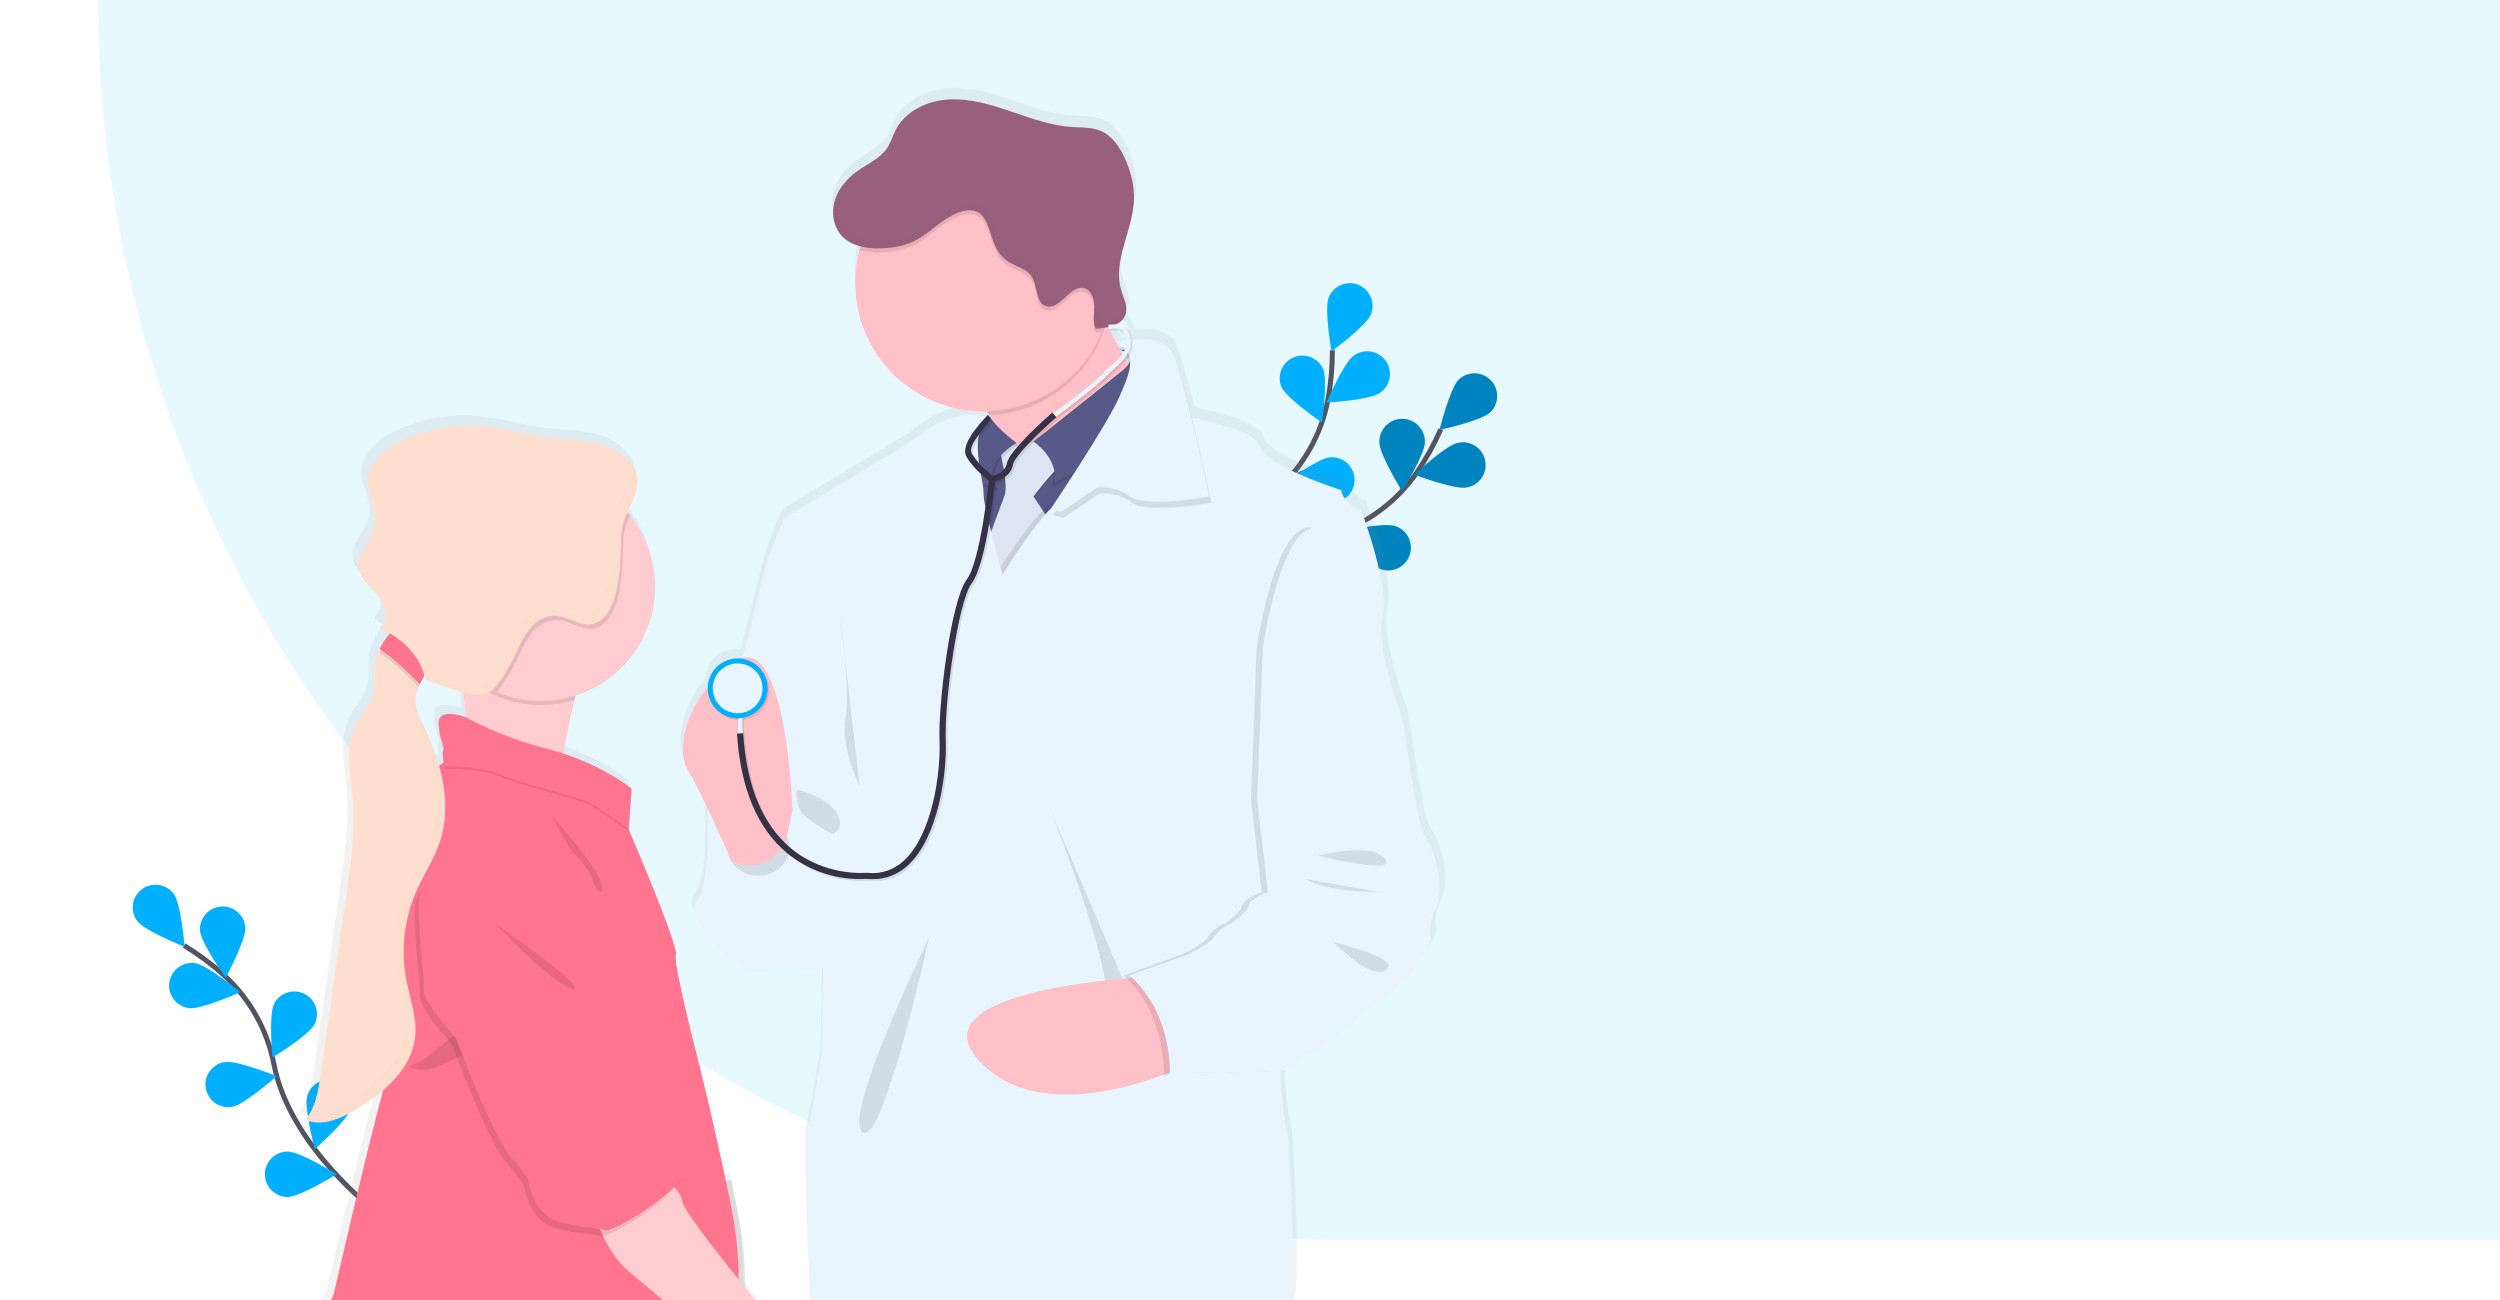 <svg width="994" height="517" viewBox="0 0 994 517" fill="none" xmlns="http://www.w3.org/2000/svg">
<path d="M39.421 -457.244H1320V488.869H546.422C266.413 488.869 39.421 261.877 39.421 -18.131V-457.244Z" fill="#E8F8FF"/>
<path d="M39 0H994V493H532C259.724 493 39 272.276 39 0Z" fill="#E8F8FF"/>
<g clip-path="url(#clip0)">
<path d="M149.216 481.503C149.216 481.503 115.338 455.891 108.938 423.313C106.343 409.63 99.382 397.158 89.098 387.766C84.179 383.348 78.866 379.389 73.225 375.939" stroke="#535461" stroke-width="2" stroke-miterlimit="10"/>
<path d="M69.08 355.415C72.049 359.431 73.391 376.45 73.391 376.45C73.391 376.45 57.518 370.198 54.543 366.188C53.114 364.261 52.51 361.844 52.863 359.471C53.216 357.098 54.497 354.962 56.425 353.533C58.352 352.105 60.769 351.5 63.142 351.853C65.515 352.206 67.651 353.487 69.08 355.415Z" fill="#00B0FF"/>
<path d="M97.549 368.769C97.858 373.752 89.745 388.77 89.745 388.77C89.745 388.77 79.81 374.886 79.496 369.903C79.376 367.527 80.198 365.2 81.782 363.426C83.366 361.652 85.586 360.573 87.96 360.424C90.334 360.275 92.671 361.067 94.465 362.629C96.259 364.191 97.365 366.397 97.543 368.769H97.549Z" fill="#00B0FF"/>
<path d="M125.144 407.156C122.902 411.616 108.31 420.485 108.31 420.485C108.31 420.485 106.752 403.485 108.994 399.025C110.098 396.928 111.98 395.348 114.237 394.625C116.494 393.902 118.945 394.094 121.062 395.16C123.178 396.226 124.792 398.08 125.556 400.323C126.319 402.567 126.171 405.02 125.144 407.156Z" fill="#00B0FF"/>
<path d="M139.49 440.886C138.03 445.659 125.15 456.864 125.15 456.864C125.15 456.864 120.734 440.374 122.194 435.594C122.895 433.301 124.48 431.38 126.597 430.254C128.715 429.128 131.194 428.89 133.487 429.592C135.781 430.294 137.702 431.878 138.828 433.996C139.953 436.114 140.192 438.592 139.49 440.886Z" fill="#00B0FF"/>
<path d="M75.061 400.842C79.988 401.507 95.566 394.473 95.566 394.473C95.566 394.473 82.421 383.583 77.469 382.917C75.092 382.598 72.686 383.236 70.779 384.691C68.873 386.146 67.622 388.299 67.303 390.675C66.983 393.052 67.621 395.459 69.076 397.365C70.531 399.272 72.684 400.523 75.061 400.842Z" fill="#00B0FF"/>
<path d="M92.338 440.085C97.266 439.241 109.998 427.877 109.998 427.877C109.998 427.877 94.192 421.422 89.271 422.266C88.093 422.459 86.964 422.883 85.951 423.515C84.938 424.146 84.059 424.972 83.367 425.945C82.675 426.918 82.182 428.018 81.917 429.183C81.652 430.347 81.62 431.552 81.823 432.729C82.027 433.905 82.461 435.03 83.102 436.038C83.742 437.046 84.576 437.917 85.554 438.601C86.533 439.284 87.638 439.768 88.804 440.023C89.971 440.277 91.176 440.299 92.351 440.085H92.338Z" fill="#00B0FF"/>
<path d="M114.359 475.927C119.354 475.927 133.829 466.879 133.829 466.879C133.829 466.879 119.348 457.843 114.353 457.843C111.955 457.843 109.655 458.795 107.959 460.491C106.263 462.187 105.311 464.487 105.311 466.885C105.311 469.283 106.263 471.583 107.959 473.279C109.655 474.975 111.955 475.927 114.353 475.927H114.359Z" fill="#00B0FF"/>
<path d="M478.323 259.985C478.323 259.985 499.204 222.997 530.679 212.341C543.896 207.951 555.334 199.395 563.276 187.955C567.001 182.486 570.215 176.686 572.879 170.628" stroke="#535461" stroke-width="2" stroke-miterlimit="10"/>
<path d="M592.639 163.852C589.054 167.326 572.367 170.924 572.367 170.924C572.367 170.924 576.464 154.354 580.048 150.874C581.779 149.254 584.076 148.378 586.446 148.435C588.816 148.492 591.068 149.477 592.719 151.179C594.369 152.88 595.285 155.162 595.271 157.532C595.256 159.902 594.31 162.172 592.639 163.852Z" fill="#00B0FF"/>
<path d="M583.202 193.806C578.275 194.779 562.34 188.73 562.34 188.73C562.34 188.73 574.782 177.027 579.679 176.072C580.855 175.811 582.071 175.788 583.256 176.003C584.441 176.219 585.571 176.669 586.579 177.327C587.588 177.985 588.455 178.838 589.13 179.836C589.804 180.834 590.272 181.956 590.507 183.138C590.742 184.319 590.738 185.535 590.496 186.715C590.255 187.895 589.779 189.015 589.099 190.008C588.419 191.002 587.546 191.85 586.534 192.502C585.521 193.154 584.389 193.597 583.202 193.806Z" fill="#00B0FF"/>
<path d="M548.856 226.255C544.138 224.623 533.414 211.343 533.414 211.343C533.414 211.343 550.045 207.536 554.776 209.169C555.912 209.546 556.963 210.145 557.866 210.931C558.769 211.717 559.507 212.675 560.037 213.749C560.567 214.823 560.879 215.991 560.953 217.186C561.028 218.381 560.865 219.579 560.473 220.711C560.081 221.842 559.468 222.885 558.67 223.777C557.872 224.67 556.904 225.396 555.824 225.911C554.743 226.427 553.571 226.723 552.375 226.782C551.179 226.841 549.983 226.662 548.856 226.255Z" fill="#00B0FF"/>
<path d="M517.295 244.955C512.367 244.142 499.58 232.839 499.58 232.839C499.58 232.839 515.342 226.273 520.264 227.086C522.632 227.476 524.749 228.791 526.149 230.741C527.548 232.692 528.116 235.118 527.726 237.487C527.336 239.856 526.022 241.973 524.071 243.372C522.121 244.771 519.694 245.339 517.325 244.949L517.295 244.955Z" fill="#00B0FF"/>
<path d="M548.425 175.777C548.419 180.772 557.48 195.266 557.48 195.266C557.48 195.266 566.528 180.791 566.528 175.802C566.56 174.595 566.349 173.394 565.909 172.27C565.469 171.145 564.808 170.121 563.966 169.256C563.123 168.391 562.116 167.704 561.004 167.234C559.892 166.765 558.696 166.523 557.489 166.523C556.282 166.523 555.087 166.765 553.974 167.234C552.862 167.704 551.855 168.391 551.012 169.256C550.17 170.121 549.509 171.145 549.069 172.27C548.629 173.394 548.418 174.595 548.45 175.802L548.425 175.777Z" fill="#00B0FF"/>
<path d="M511.819 198.111C513.31 202.879 526.269 213.997 526.269 213.997C526.269 213.997 530.581 197.477 529.078 192.709C528.299 190.5 526.693 188.68 524.598 187.632C522.503 186.584 520.084 186.389 517.848 187.089C515.613 187.789 513.737 189.329 512.614 191.385C511.492 193.441 511.211 195.852 511.831 198.111H511.819Z" fill="#00B0FF"/>
<path d="M479.253 224.703C479.918 229.631 490.808 242.794 490.808 242.794C490.808 242.794 497.836 227.241 497.171 222.295C497.039 221.096 496.669 219.936 496.082 218.883C495.495 217.83 494.704 216.905 493.754 216.162C492.804 215.419 491.716 214.874 490.552 214.558C489.389 214.242 488.174 214.162 486.979 214.323C485.784 214.483 484.633 214.881 483.594 215.493C482.555 216.105 481.65 216.919 480.93 217.886C480.21 218.853 479.691 219.954 479.403 221.125C479.115 222.296 479.064 223.512 479.253 224.703Z" fill="#00B0FF"/>
<path opacity="0.25" d="M592.639 163.852C589.054 167.326 572.367 170.924 572.367 170.924C572.367 170.924 576.464 154.354 580.048 150.874C581.779 149.254 584.076 148.378 586.446 148.435C588.816 148.492 591.068 149.477 592.719 151.179C594.369 152.88 595.285 155.162 595.271 157.532C595.256 159.902 594.31 162.172 592.639 163.852Z" fill="black"/>
<path opacity="0.25" d="M583.202 193.806C578.275 194.779 562.34 188.73 562.34 188.73C562.34 188.73 574.782 177.027 579.679 176.072C580.855 175.811 582.071 175.788 583.256 176.003C584.441 176.219 585.571 176.669 586.579 177.327C587.588 177.985 588.455 178.838 589.13 179.836C589.804 180.834 590.272 181.956 590.507 183.138C590.742 184.319 590.738 185.535 590.496 186.715C590.255 187.895 589.779 189.015 589.099 190.008C588.419 191.002 587.546 191.85 586.534 192.502C585.521 193.154 584.389 193.597 583.202 193.806Z" fill="black"/>
<path opacity="0.25" d="M548.856 226.255C544.138 224.623 533.414 211.343 533.414 211.343C533.414 211.343 550.045 207.536 554.776 209.169C555.912 209.546 556.963 210.145 557.866 210.931C558.769 211.717 559.507 212.675 560.037 213.749C560.567 214.823 560.879 215.991 560.953 217.186C561.028 218.381 560.865 219.579 560.473 220.711C560.081 221.842 559.468 222.885 558.67 223.777C557.872 224.67 556.904 225.396 555.824 225.911C554.743 226.427 553.571 226.723 552.375 226.782C551.179 226.841 549.983 226.662 548.856 226.255Z" fill="black"/>
<path opacity="0.25" d="M517.295 244.955C512.367 244.142 499.58 232.839 499.58 232.839C499.58 232.839 515.342 226.273 520.264 227.086C522.632 227.476 524.749 228.791 526.149 230.741C527.548 232.692 528.116 235.118 527.726 237.487C527.336 239.856 526.022 241.973 524.071 243.372C522.121 244.771 519.694 245.339 517.325 244.949L517.295 244.955Z" fill="black"/>
<path opacity="0.25" d="M548.425 175.777C548.419 180.772 557.48 195.266 557.48 195.266C557.48 195.266 566.528 180.791 566.528 175.802C566.56 174.595 566.349 173.394 565.909 172.27C565.469 171.145 564.808 170.121 563.966 169.256C563.123 168.391 562.116 167.704 561.004 167.234C559.892 166.765 558.696 166.523 557.489 166.523C556.282 166.523 555.087 166.765 553.974 167.234C552.862 167.704 551.855 168.391 551.012 169.256C550.17 170.121 549.509 171.145 549.069 172.27C548.629 173.394 548.418 174.595 548.45 175.802L548.425 175.777Z" fill="black"/>
<path opacity="0.25" d="M511.819 198.111C513.31 202.879 526.269 213.997 526.269 213.997C526.269 213.997 530.581 197.477 529.078 192.709C528.299 190.5 526.693 188.68 524.598 187.632C522.503 186.584 520.084 186.389 517.848 187.089C515.613 187.789 513.737 189.329 512.614 191.385C511.492 193.441 511.211 195.852 511.831 198.111H511.819Z" fill="black"/>
<path opacity="0.25" d="M479.253 224.703C479.918 229.631 490.808 242.794 490.808 242.794C490.808 242.794 497.836 227.241 497.171 222.295C497.039 221.096 496.669 219.936 496.082 218.883C495.495 217.83 494.704 216.905 493.754 216.162C492.804 215.419 491.716 214.874 490.552 214.558C489.389 214.242 488.174 214.162 486.979 214.323C485.784 214.483 484.633 214.881 483.594 215.493C482.555 216.105 481.65 216.919 480.93 217.886C480.21 218.853 479.691 219.954 479.403 221.125C479.115 222.296 479.064 223.512 479.253 224.703Z" fill="black"/>
<path d="M479.524 259.252C479.524 259.252 483.626 216.972 508.055 194.49C518.359 185.12 525.348 172.663 527.975 158.986C529.171 152.484 529.767 145.886 529.756 139.275" stroke="#535461" stroke-width="2" stroke-miterlimit="10"/>
<path d="M545.068 125.01C543.22 129.642 529.398 139.694 529.398 139.694C529.398 139.694 526.429 122.885 528.296 118.253C529.194 116.028 530.939 114.252 533.147 113.315C535.355 112.377 537.846 112.356 540.07 113.254C542.294 114.153 544.07 115.898 545.007 118.106C545.945 120.314 545.967 122.804 545.068 125.028V125.01Z" fill="#00B0FF"/>
<path d="M548.585 156.251C544.502 159.122 527.458 160.064 527.458 160.064C527.458 160.064 534.098 144.333 538.182 141.462C539.15 140.737 540.254 140.214 541.429 139.924C542.603 139.633 543.824 139.581 545.018 139.771C546.213 139.961 547.358 140.389 548.384 141.029C549.411 141.669 550.298 142.508 550.995 143.497C551.691 144.487 552.181 145.606 552.437 146.788C552.693 147.97 552.71 149.192 552.485 150.381C552.26 151.569 551.799 152.701 551.13 153.708C550.46 154.715 549.595 155.578 548.585 156.245V156.251Z" fill="#00B0FF"/>
<path d="M530.316 199.848C525.339 200.267 510.15 192.457 510.15 192.457C510.15 192.457 523.824 182.232 528.801 181.813C531.191 181.612 533.563 182.369 535.395 183.917C537.227 185.465 538.369 187.677 538.57 190.067C538.771 192.457 538.014 194.829 536.466 196.661C534.918 198.493 532.706 199.635 530.316 199.836V199.848Z" fill="#00B0FF"/>
<path d="M509.059 229.717C504.224 230.949 487.938 225.855 487.938 225.855C487.938 225.855 499.684 213.468 504.52 212.211C506.841 211.609 509.306 211.954 511.374 213.17C513.441 214.386 514.94 216.373 515.542 218.694C516.144 221.016 515.799 223.481 514.584 225.548C513.368 227.615 511.381 229.115 509.059 229.717Z" fill="#00B0FF"/>
<path d="M509.491 153.862C511.511 158.426 525.641 168.029 525.641 168.029C525.641 168.029 528.043 151.127 526.023 146.562C525.016 144.427 523.214 142.77 521.002 141.945C518.79 141.121 516.343 141.194 514.184 142.15C512.025 143.105 510.326 144.867 509.449 147.059C508.572 149.251 508.587 151.699 509.491 153.88V153.862Z" fill="#00B0FF"/>
<path d="M485.074 189.106C488.369 192.857 504.717 197.772 504.717 197.772C504.717 197.772 501.957 180.926 498.662 177.175C497.884 176.264 496.933 175.516 495.864 174.975C494.794 174.435 493.628 174.112 492.433 174.026C491.238 173.94 490.038 174.093 488.902 174.474C487.767 174.856 486.718 175.46 485.818 176.251C484.918 177.041 484.184 178.003 483.658 179.079C483.133 180.156 482.826 181.326 482.757 182.523C482.688 183.719 482.857 184.917 483.255 186.047C483.652 187.177 484.271 188.217 485.074 189.106Z" fill="#00B0FF"/>
<path d="M466.047 226.63C468.659 230.88 483.94 238.488 483.94 238.488C483.94 238.488 484.07 221.419 481.477 217.163C480.186 215.198 478.18 213.813 475.885 213.301C473.59 212.79 471.186 213.193 469.183 214.424C467.18 215.656 465.736 217.619 465.156 219.898C464.576 222.176 464.907 224.591 466.078 226.63H466.047Z" fill="#00B0FF"/>
<path d="M448.11 93.676C449.133 89.925 450.365 86.155 451.227 82.355C450.192 86.155 448.954 89.937 448.11 93.676Z" fill="url(#paint0_linear)"/>
<path d="M443.527 129.808C443.441 129.66 443.38 129.512 443.312 129.377C443.312 129.315 443.25 129.266 443.226 129.204C443.091 129.267 442.954 129.323 442.813 129.37C442.542 129.475 442.265 129.574 441.981 129.654C441.698 129.734 441.581 129.777 441.365 129.826C441.187 129.888 441.003 129.935 440.817 129.968L440.866 130.079C441.094 130.029 441.316 129.986 441.544 129.925L441.606 130.689C441.864 130.689 442.105 130.652 442.339 130.652C442.449 130.645 442.56 130.645 442.671 130.652C443.152 130.652 443.57 130.652 443.903 130.652C443.774 130.374 443.638 130.085 443.527 129.808ZM568.567 328.842C565.672 324.943 559.894 283.095 559.894 283.095C559.894 283.095 548.53 253.338 551.628 241.463C554.726 229.587 543.165 199.202 543.165 199.202C543.165 199.202 535.527 195.882 535.114 190.954C535.114 190.954 503.928 181.099 502.469 173.707C501.286 167.646 481.945 163.297 474.997 161.924C472.878 153.374 470.747 145.398 469.176 141.043C468.751 139.688 468.351 138.517 467.981 137.593C465.326 130.818 457.122 130.202 451.171 130.744C450.914 129.589 450.435 128.495 449.761 127.523C449.663 127.188 449.468 126.89 449.2 126.666C449.073 126.557 448.937 126.459 448.794 126.371C448.686 126.171 448.544 125.992 448.375 125.841C448.206 125.689 448.02 125.556 447.821 125.447C447.677 125.369 447.529 125.301 447.377 125.243C447.02 125.108 446.651 125.006 446.275 124.942C445.836 124.851 445.391 124.794 444.944 124.769C446.031 124.294 447.001 123.585 447.784 122.693C448.316 122.067 448.713 121.337 448.948 120.55C449.143 119.895 449.23 119.213 449.207 118.53C449.047 118.811 448.861 119.077 448.652 119.324C448.911 116.595 447.47 113.824 446.644 111.107C445.644 107.571 445.459 103.854 446.102 100.236C446.927 94.778 448.972 89.259 450.358 83.703C450.362 83.672 450.362 83.641 450.358 83.611C451.085 80.852 451.535 78.027 451.701 75.178C451.941 69.431 450.469 63.697 448.104 58.461C446.004 53.823 442.905 49.259 438.162 47.374C434.639 45.951 430.691 46.179 426.896 45.945C418.384 45.415 410.266 42.422 402.172 39.699C394.078 36.977 385.75 34.5 377.232 34.975C368.713 35.449 359.948 39.557 356.061 47.097C354.829 49.45 354.121 52.068 352.649 54.279C349.889 58.449 344.949 60.537 340.829 63.413C336.708 66.29 333.08 70.374 331.589 75.246C330.775 77.871 330.66 80.663 331.257 83.346C331.391 83.952 331.563 84.549 331.774 85.132C332.359 86.76 333.27 88.25 334.453 89.512C335.346 90.444 336.371 91.239 337.496 91.871C338.909 92.654 340.422 93.243 341.993 93.62C341.937 93.805 341.882 94.002 341.82 94.193C341.722 94.507 341.635 94.809 341.543 95.148C341.34 95.905 341.149 96.675 340.989 97.451C340.982 97.507 340.982 97.562 340.989 97.618C340.232 101.121 339.852 104.696 339.855 108.28C339.854 109.975 339.94 111.669 340.114 113.355C342.578 138.351 363.212 158.068 388.707 159.349C389.582 159.392 390.462 159.417 391.356 159.417C391.762 159.417 392.163 159.417 392.588 159.417C392.988 159.947 393.382 160.489 393.758 161.018C394.134 161.548 394.479 162.09 394.805 162.62L393.912 161.696L393.019 160.877C392.777 161.209 392.507 161.52 392.212 161.807C391.629 161.602 391.035 161.433 390.432 161.302C387.875 160.735 383.983 160.526 378.858 162.072C374.146 163.482 368.387 166.383 361.648 171.896L328.811 191.607L311.047 202.411L304.647 218.056C304.647 218.056 299.836 236.646 294.484 257.946C294.274 258.007 294.071 258.069 293.868 258.143C293.434 258.093 292.998 258.069 292.562 258.069C289.456 258.062 286.469 259.258 284.227 261.407C281.985 263.556 280.663 266.49 280.538 269.593C269.895 282.529 269.291 295.464 271.792 301.402C272.018 301.958 272.303 302.488 272.642 302.985C274.28 305.35 277.342 311.448 280.446 317.946C280.366 318.482 280.317 318.932 280.292 319.271C280.286 319.381 280.286 319.492 280.292 319.603C280.292 319.603 282.14 347.512 275.98 355.514C274.631 357.257 274.835 359.548 275.98 362.086C280.107 371.214 296.424 383.404 296.424 383.404C296.424 383.404 315.993 383.299 326.896 382.111C326.865 383.207 326.84 384.297 326.815 385.363C326.569 396.13 326.569 405.154 326.569 405.154L326.163 416.444C326.163 416.444 322.467 440.239 320.619 446.799C319.455 450.913 320.798 489.01 321.968 517.018H514.775C517.042 500.449 513.845 450.106 513.845 450.106C513.845 450.106 510.809 437.091 510.698 425.745C510.692 425.733 510.689 425.719 510.689 425.705C510.689 425.691 510.692 425.678 510.698 425.665C510.698 424.673 510.698 423.706 510.735 422.758L512.133 422.708L514.646 422.622H514.874C514.874 422.622 514.935 422.388 515.077 422.006C515.41 421.055 515.863 420.15 516.426 419.315C517.498 417.732 519.173 416.179 521.693 416.075C523.085 416.019 525.24 414.892 527.674 413.229C527.69 413.233 527.707 413.233 527.723 413.229C534.27 408.8 542.925 400.626 545.025 399.284C547.914 397.436 561.748 385.116 561.748 385.116C561.748 385.116 563.812 382.505 566.011 379.357L566.091 379.246C568.826 375.304 571.733 370.592 571.019 369.108C569.787 366.447 571.844 360.084 571.844 360.084C578.268 348.325 571.462 332.742 568.567 328.842ZM449.459 139.386C449.518 139.57 449.555 139.76 449.57 139.953C449.416 139.749 449.262 139.534 449.108 139.337L448.96 139.139L448.855 138.992L449.09 138.671C449.09 138.671 449.09 138.671 449.09 138.714C449.252 138.914 449.377 139.142 449.459 139.386ZM447.389 133.928C446.718 134.064 446.188 134.187 445.843 134.28C445.406 133.503 444.987 132.727 444.611 131.939C445.599 132.512 446.529 133.178 447.389 133.928ZM446.231 134.902C446.23 134.889 446.23 134.877 446.231 134.865L446.281 134.902C446.533 135.068 446.78 135.228 447.008 135.394C447.211 135.542 447.396 135.684 447.58 135.832C447.457 136.047 447.322 136.269 447.186 136.448C446.971 136.109 446.767 135.783 446.57 135.444C446.447 135.308 446.336 135.123 446.231 134.902ZM442.536 127.301C443.726 127.183 444.924 127.183 446.114 127.301C446.281 127.301 446.429 127.332 446.576 127.356C446.91 127.408 447.238 127.492 447.556 127.609C448.284 128.627 448.732 129.819 448.855 131.064L448.523 131.114L448.196 131.175C447.58 131.28 446.964 131.385 446.484 131.483L445.868 131.612C445.049 131.791 444.574 131.927 444.556 131.933C444.476 131.766 444.396 131.612 444.31 131.452C444.174 131.187 444.032 130.916 443.909 130.652C443.786 130.387 443.626 130.085 443.497 129.808C443.41 129.66 443.349 129.512 443.281 129.377C443.281 129.315 443.219 129.266 443.195 129.204C443.159 129.139 443.128 129.071 443.102 129.001C442.727 128.237 442.382 127.473 442.049 126.722C442.012 126.648 441.981 126.568 441.951 126.494L442.419 126.463V126.623L442.536 127.301ZM295.574 509.405C295.525 500.233 294.86 490.31 293.012 480.997C292.223 477.036 291.41 473.075 290.585 469.183C290.375 468.209 290.172 467.248 289.969 466.288L288.072 466.54H287.899C282.725 442.142 277.317 420.645 277.317 420.645C277.317 420.645 266.575 379.628 267.819 376.358C267.979 375.933 267.776 374.787 267.32 373.105C264.721 363.78 253.867 338.082 250.073 329.298C250.073 329.261 250.042 329.218 250.03 329.187C249.414 327.715 248.971 326.724 248.835 326.434L249.728 313.327L249.777 312.538L249.895 310.863L249.845 310.82L249.895 310.043C249.895 310.043 240.52 302.356 224.64 296.806C224.024 296.585 223.371 296.369 222.725 296.16C223.519 290.856 224.572 284.869 225.946 279.036C226.075 278.451 226.217 277.884 226.365 277.311C226.494 276.739 226.642 276.184 226.79 275.624C227.024 274.712 227.276 273.813 227.535 272.926C228.391 272.655 229.235 272.353 230.067 272.033L230.387 271.909C240.631 267.923 249.084 260.36 254.18 250.621C259.276 240.882 260.671 229.626 258.105 218.937C256.642 212.875 253.941 207.181 250.172 202.214C249.888 201.832 249.587 201.45 249.285 201.074C248.983 200.698 248.619 200.28 248.281 199.898C250.061 195.851 252.161 192.001 252.334 188.065C252.364 187.567 252.364 187.067 252.334 186.568V186.507C252.106 183.975 250.985 181.413 248.373 178.721C244.56 174.773 239.134 172.771 233.707 171.81C228.28 170.849 222.749 170.824 217.292 170.178C208.243 169.094 199.429 166.303 190.381 165.447C179.235 164.415 168.014 166.327 157.839 170.991C151.107 174.071 144.288 179.454 143.882 186.839C143.549 192.944 147.799 198.795 146.728 204.825C145.662 210.751 139.626 215.414 140.155 221.407C140.359 223.748 141.56 225.842 143.063 227.708C143.58 228.324 144.128 228.94 144.695 229.556C146.888 231.878 149.302 234.108 150.528 237.034C150.577 237.157 150.627 237.28 150.67 237.403C151.711 240.292 151.243 243.945 148.668 245.602C148.682 245.613 148.693 245.628 148.699 245.645C148.736 245.694 148.773 245.731 148.803 245.78C148.807 245.771 148.807 245.76 148.803 245.75C149.716 246.832 150.947 247.599 152.32 247.942L152.844 248.103C152.419 248.565 152.019 249.045 151.612 249.55L151.347 249.901C150.668 250.814 150.051 251.771 149.499 252.765C149.185 253.32 148.883 253.874 148.631 254.429C147.787 256.118 147.175 257.915 146.814 259.769C146.155 263.847 147.085 268.097 146.087 272.088C144.855 277.016 140.956 280.798 138.757 285.374C134.593 293.998 136.952 304.118 137.79 313.641C138.929 326.576 137.082 339.566 135.24 352.415C134.263 359.248 133.285 366.087 132.308 372.933C129.844 390.114 127.38 407.295 124.916 424.476C124.017 430.771 122.952 437.411 118.757 442.271H118.8C118.8 442.271 118.8 442.308 118.757 442.321C120.016 442.871 121.355 443.216 122.724 443.343C128.199 443.891 134.002 441.243 138.929 438.348C142.832 436.093 146.528 433.498 149.974 430.593C149.469 432.441 148.927 434.455 148.348 436.623C148.349 436.643 148.349 436.664 148.348 436.685C141.393 463.171 130.208 511.727 130.208 511.727C130.208 511.727 129.191 513.84 127.873 516.987H301.573C299.541 514.523 297.65 512.164 296.172 510.261L295.574 509.405ZM166.962 264.499C167.005 264.426 167.036 264.358 167.079 264.29C167.079 264.487 167.079 264.678 167.079 264.863C167.079 265.048 167.079 265.214 167.079 265.386C167.079 265.559 167.079 265.54 167.079 265.627C167.079 265.713 167.079 265.627 167.079 265.627C167.079 265.879 167.023 266.132 166.98 266.384C166.98 266.384 166.98 266.415 166.98 266.44L167.596 266.668L168.311 266.963C172.532 268.63 176.807 270.14 181.135 271.491C181.578 271.632 182.028 271.768 182.478 271.897L182.57 272.661C182.681 273.443 182.786 274.238 182.884 275.032C182.884 275.032 182.884 275.069 182.884 275.094C183.162 277.293 183.433 279.486 183.673 281.629C183.673 281.629 172.364 277.318 172.505 283.865C172.499 283.982 172.499 284.099 172.505 284.216C172.493 284.372 172.493 284.529 172.505 284.684C172.61 289.785 174.205 292.809 174.526 294.361C174.507 294.425 174.473 294.484 174.427 294.534C174.154 295.128 174.06 295.79 174.156 296.437C174.145 297.539 174.232 298.639 174.415 299.726C174.082 299.929 173.756 300.133 173.429 300.342C173.183 300.496 172.949 300.669 172.709 300.841C171.198 295.6 169.221 290.504 166.802 285.615C165.108 282.128 163.204 278.494 163.223 274.669C163.223 274.423 163.223 274.17 163.254 273.917C163.322 272.809 163.534 271.714 163.882 270.659C164.024 270.259 164.178 269.864 164.35 269.476C164.753 268.554 165.203 267.654 165.699 266.778C166.019 266.199 166.358 265.627 166.685 265.048C166.789 264.875 166.888 264.697 166.986 264.524L166.962 264.499ZM443.527 129.808C443.441 129.66 443.38 129.512 443.312 129.377C443.312 129.315 443.25 129.266 443.226 129.204C443.091 129.267 442.954 129.323 442.813 129.37C442.542 129.475 442.265 129.574 441.981 129.654C441.698 129.734 441.581 129.777 441.365 129.826L440.817 129.968L440.866 130.079C441.094 130.029 441.316 129.986 441.544 129.925L441.606 130.689C441.864 130.689 442.105 130.652 442.339 130.652H442.671C443.152 130.652 443.57 130.652 443.903 130.652C443.774 130.374 443.638 130.085 443.527 129.808Z" fill="url(#paint1_linear)"/>
<path d="M308.94 220.28L305.245 221.912C305.245 221.912 281.155 315.501 281.155 323.065C281.155 330.629 332.236 372.717 332.236 372.717L340.207 318.919C340.207 318.919 328.762 195.549 308.94 220.28Z" fill="#E8F5FF"/>
<path d="M420.989 190.51L399.646 179.374C398.451 174.278 396.33 169.444 393.388 165.114C390.265 160.606 386.114 156.177 380.94 153.867C367.863 148.003 436.253 117.224 436.253 117.224C437.33 120.921 438.599 124.56 440.053 128.126C443.577 136.823 449.422 148.071 456.955 151.274C469.761 156.725 420.989 190.51 420.989 190.51Z" fill="#FFC1C7"/>
<path opacity="0.1" d="M440.053 128.126C437.131 138.403 431.054 147.503 422.681 154.14C414.308 160.777 404.061 164.616 393.388 165.114C390.265 160.606 386.114 156.177 380.94 153.867C367.863 148.003 436.253 117.224 436.253 117.224C437.33 120.921 438.599 124.56 440.053 128.126Z" fill="black"/>
<path d="M441.975 112.586C441.978 122.666 438.991 132.519 433.393 140.901C427.795 149.283 419.836 155.816 410.525 159.675C401.213 163.533 390.967 164.544 381.081 162.579C371.195 160.613 362.114 155.76 354.986 148.634C347.858 141.507 343.004 132.426 341.038 122.541C339.071 112.655 340.081 102.408 343.938 93.096C347.796 83.784 354.328 75.825 362.709 70.226C371.09 64.627 380.944 61.639 391.023 61.64C397.722 61.609 404.361 62.906 410.557 65.455C416.752 68.004 422.381 71.756 427.118 76.493C431.856 81.229 435.608 86.858 438.158 93.053C440.708 99.248 442.005 105.887 441.975 112.586Z" fill="#FFC1C7"/>
<path d="M449.33 183.969L435.434 216.393L423.176 237.915H383.94L372.495 208.49L377.133 177.976H407.1L426.447 176.886L432.982 174.705L437.196 177.095L449.33 183.969Z" fill="#575A89"/>
<path opacity="0.1" d="M444.544 140.748C444.544 140.748 453.21 142.596 445.449 148.958C437.688 155.321 410.913 175.556 410.913 175.556C410.913 175.556 420.318 183.933 418.372 193.745L449.533 176.375L455.077 148.583C455.077 148.583 455.699 140.23 444.544 140.748Z" fill="black"/>
<path opacity="0.1" d="M417.041 175.556L397.22 178.826C397.22 178.826 401.31 193.948 399.265 198.241C399.203 198.375 399.151 198.513 399.111 198.654L391.023 220.514L397.084 237.681L418.064 209.07L410.912 198.241C410.912 198.241 418.47 188.226 422.967 184.752C427.463 181.278 417.041 175.556 417.041 175.556Z" fill="black"/>
<path d="M417.041 174.712L397.22 177.976C397.22 177.976 401.31 193.098 399.265 197.392C399.203 197.525 399.151 197.663 399.111 197.804L391.023 219.665L397.084 236.831L418.064 208.202L410.912 197.373C410.912 197.373 418.47 187.358 422.967 183.884C427.463 180.41 417.041 174.712 417.041 174.712Z" fill="#DCE6F2"/>
<path d="M445.375 139.115C445.375 139.115 454.042 140.963 446.275 147.326C438.508 153.688 410.913 175.555 410.913 175.555C410.913 175.555 421.131 182.3 419.191 192.106L450.352 174.742L455.896 146.95C455.896 146.95 456.512 138.597 445.375 139.115Z" fill="#575A89"/>
<path opacity="0.1" d="M394.75 167.043C394.75 167.043 396.64 170.579 404.987 176.954C404.987 176.954 391.091 184.345 396.406 194.737L375.15 189.193L371.879 178.974L394.75 167.043Z" fill="black"/>
<path d="M393.93 166.229C393.93 166.229 395.821 169.765 404.168 176.14C404.168 176.14 390.272 183.495 395.587 193.917L374.337 188.373L371.066 178.161L393.93 166.229Z" fill="#575A89"/>
<path opacity="0.1" d="M449.33 183.969L435.434 216.393L423.201 237.915H383.94L372.495 208.49L377.127 177.976H385.461C385.326 185.096 387.925 193.461 387.759 196.571C387.475 201.684 395.384 229.266 395.384 229.266C395.384 229.266 411.935 202.497 418.47 200.113C422.579 198.616 431.282 186.162 437.189 177.095L449.33 183.969Z" fill="black"/>
<path d="M504.07 354.596L502.659 356.37C502.659 356.37 512.878 407.661 510.051 419.309C509.57 421.408 509.296 423.549 509.232 425.702V425.795C508.733 437.646 512.311 453.026 512.311 453.026C512.311 453.026 515.169 498.361 513.543 517.006H322.214C321.093 489.435 319.886 453.716 320.982 449.755C322.83 443.22 326.526 419.512 326.526 419.512L326.932 408.277C326.932 408.277 326.932 397.417 327.265 385.32C327.407 379.881 327.616 374.171 327.918 369.108C328.306 362.739 328.848 357.374 329.593 354.738C330.052 352.739 330.316 350.701 330.382 348.652C330.382 348.461 330.382 348.264 330.419 348.067C330.419 347.451 330.48 346.786 330.505 346.102C330.505 345.911 330.505 345.72 330.505 345.486C330.622 341.519 330.579 336.813 330.45 331.935C330.45 331.67 330.45 331.399 330.45 331.128C330.345 327.469 330.191 323.736 330.018 320.188C329.482 309.101 328.786 299.726 328.786 299.726L305.288 221.869L311.62 206.273L329.193 195.506L361.685 175.888C377.533 162.86 387.968 164.425 391.947 165.854C392.333 165.986 392.712 166.14 393.08 166.316C393.203 166.377 393.302 166.427 393.394 166.482C393.521 166.542 393.642 166.612 393.758 166.691C392.668 167.216 391.722 167.995 390.998 168.964C390.183 170.067 389.603 171.325 389.292 172.66C389.084 173.488 388.938 174.33 388.855 175.179C388.775 176.073 388.744 176.996 388.744 177.927C388.788 179.966 388.963 182.001 389.267 184.018C389.267 184.055 389.267 184.105 389.267 184.154C389.471 185.595 389.723 187.006 389.97 188.33C389.967 188.353 389.967 188.375 389.97 188.398C390.253 189.944 390.536 191.373 390.727 192.605C390.764 192.827 390.795 193.03 390.826 193.221C390.962 194.035 391.025 194.859 391.017 195.685C391.086 197.677 391.354 199.658 391.817 201.598C391.978 202.411 392.162 203.279 392.366 204.185C392.643 205.417 392.945 206.76 393.271 208.127C393.45 208.878 393.641 209.655 393.838 210.425C393.912 210.733 393.992 211.041 394.066 211.355L394.189 211.841C395.501 217.058 396.924 222.251 397.798 225.392C398.316 227.24 398.642 228.38 398.642 228.38C398.642 228.38 407.919 213.381 415.323 204.844C415.433 204.721 415.532 204.604 415.637 204.493C416.37 203.649 417.09 202.879 417.78 202.201C419.289 200.699 420.644 199.627 421.735 199.233C421.967 199.147 422.192 199.042 422.406 198.918C425.437 197.2 430.327 190.96 434.904 184.425C435.353 183.809 435.791 183.138 436.234 182.503C437.251 181.037 438.236 179.565 439.166 178.154C439.881 177.077 440.564 176.029 441.211 175.032C444.291 170.239 446.459 166.667 446.459 166.667L450.734 166.476L451.479 166.439H451.978L471.387 165.54C471.387 165.54 472.225 165.681 473.605 165.958C473.678 165.958 473.752 165.958 473.832 166.008C480.719 167.375 499.851 171.705 501.021 177.711C502.45 185.066 533.309 194.878 533.309 194.878C533.716 199.805 541.274 203.052 541.274 203.052C541.274 203.052 552.718 233.295 549.657 245.146C546.633 256.849 557.529 285.799 557.818 286.613L555.73 289.249L504.07 354.596Z" fill="#E8F5FF"/>
<path opacity="0.1" d="M444.538 138.598C444.538 138.598 463.429 133.239 467.722 144.271C472.016 155.303 481.618 199.855 481.618 199.855C481.618 199.855 456.684 204.555 450.149 199.855C446.315 197.066 441.571 195.825 436.863 196.381L422.763 205.984L418.6 204.752C418.6 204.752 441.156 171.219 446.059 159.824C450.962 148.429 452.619 143.335 444.538 138.598Z" fill="black"/>
<path d="M443.718 136.134C443.718 136.134 462.622 130.775 466.934 141.807C471.246 152.839 480.83 197.391 480.83 197.391C480.83 197.391 455.902 202.091 449.36 197.391C445.529 194.602 440.787 193.361 436.08 193.917L421.969 203.52L417.805 202.288C417.805 202.288 440.361 168.755 445.264 157.36C450.167 145.965 451.8 140.883 443.718 136.134Z" fill="#E8F5FF"/>
<path opacity="0.1" d="M316.911 313.869C316.911 313.869 331.01 317.343 333.671 325.314C336.332 333.284 323.249 333.487 323.249 333.487C323.249 333.487 315.279 319.388 316.911 313.869Z" fill="black"/>
<path opacity="0.1" d="M369.427 372.718C369.427 372.718 334.897 443.424 342.867 450.168C350.838 456.913 369.427 372.718 369.427 372.718Z" fill="black"/>
<path opacity="0.1" d="M417.041 320.613C417.041 320.613 444.63 389.293 439.111 399.899C433.592 410.506 450.962 399.899 450.962 399.899L417.041 320.613Z" fill="black"/>
<path d="M455.459 388.455C455.459 388.455 362.276 392.952 389.459 421.969C416.641 450.987 472.422 423.201 472.422 423.201L455.459 388.455Z" fill="#FFC1C7"/>
<path opacity="0.1" d="M441.975 112.586C441.984 119.269 440.671 125.888 438.113 132.062C437.257 132.161 436.401 132.222 435.576 132.259C434.344 129.555 435.003 126.432 435.027 123.457C435.052 120.482 433.956 116.983 431.091 116.183C425.381 114.575 421.439 125.25 415.809 123.322C411.498 121.856 412.625 115.314 410.143 111.538C408.178 108.551 404.242 107.707 401.18 105.835C394.67 101.837 394.867 95.443 391.842 89.395C388.676 83.056 381.987 84.929 376.179 88.668C371.768 91.514 367.962 95.326 363.243 97.593C359.16 99.564 354.571 100.279 350.043 100.383C347.256 100.491 344.468 100.197 341.765 99.509C344.944 87.555 352.363 77.166 362.637 70.279C372.912 63.392 385.34 60.477 397.605 62.078C409.87 63.679 421.134 69.686 429.297 78.979C437.46 88.272 441.964 100.217 441.969 112.586H441.975Z" fill="black"/>
<path d="M376.197 87.036C371.781 89.881 367.98 93.688 363.262 95.967C359.178 97.932 354.589 98.647 350.062 98.751C344.518 98.874 338.55 97.901 334.762 93.897C331.281 90.202 330.45 84.516 331.922 79.669C333.394 74.821 336.924 70.799 341.069 67.886C345.214 64.972 350.025 62.958 352.772 58.788C354.226 56.583 354.928 53.983 356.135 51.637C359.997 44.128 368.682 40.063 377.078 39.558C385.473 39.053 393.795 41.553 401.79 44.264C409.785 46.974 417.842 49.955 426.281 50.516C430.038 50.75 433.943 50.516 437.43 51.938C442.117 53.842 445.191 58.394 447.285 63.026C449.632 68.249 451.092 73.953 450.845 79.656C450.328 91.834 442.283 103.784 445.819 115.45C446.755 118.56 448.511 121.751 447.575 124.862C446.207 129.401 440.349 130.436 435.613 130.652C434.381 127.948 435.04 124.819 435.064 121.85C435.089 118.881 433.993 115.376 431.135 114.575C425.418 112.98 421.476 123.636 415.859 121.714C411.578 120.242 412.687 113.707 410.198 109.931C408.233 106.937 404.291 106.1 401.236 104.227C394.725 100.23 394.922 93.836 391.898 87.787C388.707 81.418 382.012 83.291 376.197 87.036Z" fill="#99607E"/>
<path d="M285.842 321.426L281.142 323.065C281.142 323.065 282.99 350.857 276.83 358.827C270.671 366.798 297.059 386.613 297.059 386.613C297.059 386.613 333.228 386.41 334.25 383.533C335.273 380.657 332.402 332.039 332.402 332.039C332.402 332.039 312.987 324.475 314.62 312.421C314.62 312.421 308.694 340.823 299.91 339.597C291.127 338.371 281.154 331.035 285.842 321.426Z" fill="#E8F5FF"/>
<path opacity="0.1" d="M301.518 348.196C308.366 348.196 313.917 343.119 313.917 336.856C313.917 330.594 308.366 325.517 301.518 325.517C294.67 325.517 289.119 330.594 289.119 336.856C289.119 343.119 294.67 348.196 301.518 348.196Z" fill="black"/>
<path d="M315.075 322.246C315.075 322.246 312.612 247.05 291.164 263.804C269.716 280.558 269.507 300.595 273.59 306.515C277.674 312.434 290.77 342.068 290.77 342.068C292.818 343.255 295.118 343.94 297.483 344.067C299.847 344.193 302.207 343.758 304.371 342.796C306.534 341.835 308.439 340.374 309.929 338.535C311.42 336.695 312.453 334.528 312.944 332.212L315.075 322.246Z" fill="#FFC1C7"/>
<path opacity="0.1" d="M448.868 131.773C448.768 131.443 448.576 131.148 448.313 130.923C447.254 129.956 444.975 129.617 441.538 129.913L441.68 131.539C446.262 131.145 447.168 132.057 447.285 132.211V132.365L447.427 132.568C447.998 133.336 448.403 134.215 448.615 135.148C448.827 136.081 448.842 137.049 448.658 137.988C447.654 143.008 441.489 147.006 441.427 147.049L441.279 147.135L441.187 147.277C438.526 151.225 423.478 162.368 419.542 165.251L419.197 164.856C417.435 166.384 401.95 179.941 401.113 185.134C400.571 188.392 396.899 189.655 395.569 190.006C394.165 188.94 389.606 185.312 387.235 181.247C385.011 177.422 393.961 169.956 394.75 167.043L393.518 165.78C393.388 166.248 381.895 176.991 385.091 182.479C387.654 186.883 392.335 190.653 393.974 191.897C393.45 196.652 390.192 224.574 385.184 231.189C378.963 239.412 373.733 280.854 374.312 295.323C374.823 308.178 371.466 332.459 360.256 342.887C358.315 344.771 355.974 346.193 353.407 347.047C350.839 347.9 348.113 348.162 345.43 347.815H345.294H345.159C344.999 347.815 328.737 349.478 315.075 337.959C303.896 328.554 297.564 313.204 296.246 292.323H295.975L295.864 286.243C298.895 285.77 301.625 284.141 303.48 281.697C305.335 279.253 306.17 276.186 305.811 273.139C305.451 270.092 303.925 267.304 301.553 265.358C299.18 263.413 296.146 262.464 293.088 262.709C290.03 262.954 287.186 264.375 285.153 266.673C283.121 268.971 282.058 271.967 282.189 275.032C282.319 278.097 283.633 280.993 285.853 283.11C288.073 285.227 291.028 286.401 294.096 286.385H294.231L294.342 292.428L293.8 292.465C295.155 314.023 301.808 329.97 313.511 339.82C322.406 347.191 333.768 350.909 345.301 350.223C346.119 350.313 346.941 350.358 347.764 350.359C353.05 350.386 358.136 348.34 361.931 344.661C373.739 333.666 377.33 308.492 376.77 295.199C376.154 279.868 381.642 239.917 387.149 232.643C392.545 225.504 395.815 197.687 396.388 192.297C398.341 191.749 402.757 190.018 403.509 185.522C404.051 182.27 414.393 172.248 420.755 166.698L420.565 166.476C423.989 163.976 434.639 156.091 439.918 151.028C441.556 149.457 443.183 147.887 444.883 146.39C446.928 144.579 449.527 141.702 450.211 138.302C450.444 137.18 450.445 136.022 450.214 134.899C449.983 133.776 449.525 132.712 448.868 131.773Z" fill="black"/>
<path d="M393.764 191.509C393.505 191.33 387.37 186.938 384.297 181.653C381.106 176.165 392.6 165.429 392.723 164.961L393.955 166.224C393.173 169.131 384.223 176.603 386.446 180.422C389.249 185.244 395.15 189.464 395.211 189.507L393.764 191.509Z" fill="#353146"/>
<path d="M418.741 166.445L417.781 165.121C417.978 164.979 437.325 150.985 440.374 146.458L440.472 146.322L440.614 146.23C440.676 146.186 446.841 142.195 447.845 137.169C448.031 136.23 448.017 135.264 447.804 134.331C447.592 133.398 447.187 132.521 446.614 131.755L446.472 131.545V131.397C446.349 131.237 445.443 130.332 440.86 130.726L440.719 129.094C444.162 128.798 446.435 129.137 447.494 130.104C447.758 130.331 447.952 130.628 448.055 130.96C448.721 131.897 449.188 132.96 449.427 134.084C449.667 135.208 449.674 136.369 449.447 137.495C448.763 140.902 446.17 143.778 444.119 145.583C442.425 147.08 440.793 148.663 439.16 150.221C432.97 156.153 419.419 165.959 418.741 166.445Z" fill="#E8F5FF"/>
<path d="M295.069 284.099L293.437 284.129L293.619 294.05L295.251 294.02L295.069 284.099Z" fill="#E8F5FF"/>
<path d="M293.301 285.602C299.884 285.602 305.22 280.266 305.22 273.683C305.22 267.101 299.884 261.765 293.301 261.765C286.719 261.765 281.382 267.101 281.382 273.683C281.382 280.266 286.719 285.602 293.301 285.602Z" fill="#00B0FF"/>
<path d="M293.301 283.582C298.768 283.582 303.2 279.15 303.2 273.684C303.2 268.217 298.768 263.785 293.301 263.785C287.835 263.785 283.403 268.217 283.403 273.684C283.403 279.15 287.835 283.582 293.301 283.582Z" fill="#E8F5FF"/>
<path d="M346.988 349.564C346.165 349.565 345.343 349.522 344.524 349.434C332.993 350.113 321.633 346.396 312.735 339.031C301.031 329.175 294.391 313.247 293.024 291.67L295.488 291.516C296.806 312.397 303.138 327.753 314.324 337.152C327.986 348.64 344.241 347.007 344.401 347.007H344.537H344.672C347.356 347.353 350.083 347.09 352.651 346.237C355.219 345.384 357.561 343.963 359.504 342.08C370.709 331.652 374.066 307.37 373.554 294.515C372.938 280.034 378.168 238.592 384.395 230.376C389.847 223.175 393.228 190.72 393.265 190.394L393.358 189.47L394.269 189.31C394.325 189.31 399.646 188.299 400.312 184.32C401.174 179.134 416.635 165.577 418.39 164.043L419.998 165.891C413.61 171.434 403.268 181.462 402.751 184.721C401.999 189.23 397.583 190.954 395.637 191.496C395.021 196.892 391.775 224.703 386.397 231.842C380.891 239.116 375.402 279.067 376.018 294.398C376.548 307.691 372.994 332.871 361.186 343.86C357.384 347.548 352.285 349.597 346.988 349.564Z" fill="#353146"/>
<g opacity="0.1">
<path opacity="0.1" d="M447.223 98.025C448.233 94.292 449.453 90.535 450.303 86.753C449.287 90.553 448.061 94.292 447.223 98.025Z" fill="black"/>
<path opacity="0.1" d="M436.918 127.357C435.686 124.653 436.345 121.524 436.37 118.555C436.395 115.586 435.298 112.112 432.44 111.28C426.724 109.685 422.782 120.347 417.164 118.419C412.853 116.947 413.992 110.412 411.504 106.636C409.539 103.642 405.603 102.805 402.548 100.932C396.031 96.935 396.228 90.541 393.21 84.492C390.038 78.148 383.354 80.02 377.54 83.765C373.123 86.611 369.323 90.424 364.605 92.697C360.521 94.662 355.932 95.376 351.405 95.481C345.892 95.61 339.892 94.631 336.104 90.627C333.185 87.547 332.131 83.032 332.735 78.801C332.63 79.09 332.538 79.38 332.445 79.669C330.967 84.517 331.829 90.215 335.285 93.898C339.073 97.902 345.073 98.875 350.585 98.752C355.119 98.647 359.702 97.933 363.792 95.968C368.522 93.689 372.323 89.882 376.727 87.036C382.541 83.291 389.231 81.419 392.397 87.763C395.415 93.812 395.224 100.205 401.735 104.203C404.814 106.051 408.726 106.913 410.697 109.907C413.161 113.695 412.07 120.218 416.358 121.69C421.969 123.612 425.911 112.956 431.627 114.551C434.485 115.352 435.588 118.863 435.557 121.826C435.526 124.788 434.886 127.924 436.105 130.628C440.842 130.412 446.7 129.396 448.073 124.838C448.262 124.183 448.35 123.504 448.332 122.823C446.33 126.279 441.181 127.166 436.918 127.357Z" fill="black"/>
</g>
<path opacity="0.1" d="M548.241 279.129L555.392 286.693C555.392 286.693 561.114 328.375 563.972 332.274C566.83 336.173 573.581 351.683 567.243 363.331C567.243 363.331 565.198 369.669 566.424 372.324C567.649 374.978 557.234 388.265 557.234 388.265C557.234 388.265 543.541 400.522 540.677 402.364C537.812 404.206 522.697 418.915 517.591 419.118C512.484 419.321 510.815 425.659 510.815 425.659L482 426.682C482 426.682 466.084 425.85 462.622 428.099C462.622 428.099 464.47 403.781 446.688 387.84L469.367 379.666C469.367 379.666 477.954 375.97 480.608 372.108C482.278 369.74 484.648 367.955 487.384 367.002C487.384 367.002 493.716 362.505 493.919 360.054C494.122 357.602 501.662 354.596 501.662 354.596L497.393 318.162L499.641 257.675C499.641 257.675 506.793 206.994 521.915 209.858C537.036 212.722 548.241 279.129 548.241 279.129Z" fill="black"/>
<path d="M550.704 279.129L557.855 286.693C557.855 286.693 563.578 328.375 566.436 332.274C569.294 336.173 576.045 351.683 569.706 363.331C569.706 363.331 567.668 369.669 568.893 372.324C570.119 374.978 559.697 388.265 559.697 388.265C559.697 388.265 546.004 400.522 543.14 402.364C540.276 404.206 525.16 418.915 520.054 419.118C514.948 419.321 513.278 425.659 513.278 425.659L484.464 426.682C484.464 426.682 468.535 425.85 465.086 428.099C465.086 428.099 466.934 403.781 449.151 387.84L471.831 379.666C471.831 379.666 480.417 375.97 483.072 372.108C484.742 369.74 487.111 367.955 489.847 367.002C489.847 367.002 496.179 362.505 496.383 360.054C496.586 357.602 504.125 354.596 504.125 354.596L499.857 318.162L502.105 257.675C502.105 257.675 509.256 206.994 524.378 209.858C539.5 212.722 550.704 279.129 550.704 279.129Z" fill="#E8F5FF"/>
<path opacity="0.1" d="M524.119 340.231C524.119 340.231 545.167 334.688 550.686 341.463C556.205 348.239 524.119 340.231 524.119 340.231Z" fill="black"/>
<path opacity="0.1" d="M519.216 349.526C526.368 354.534 548.437 354.737 548.437 354.737L519.216 349.526Z" fill="black"/>
<path opacity="0.1" d="M530.045 374.56C530.661 374.763 545.216 390.297 551.326 385.598C557.437 380.898 530.045 374.56 530.045 374.56Z" fill="black"/>
<path opacity="0.1" d="M334.022 244.186C334.022 244.186 338.297 273.616 336.19 285.603C334.084 297.589 341.771 312.44 341.771 312.44L334.022 244.186Z" fill="black"/>
<path d="M239.386 256.154C234.459 260.016 230.861 269.157 228.256 279.203C223.71 296.727 222.226 317.047 222.226 317.047C222.226 317.047 182.989 308.054 185.847 303.971C187.646 301.402 185.231 282.049 183.217 268.017C182.016 259.726 180.944 253.289 180.944 253.289C180.944 253.289 252.876 245.522 239.386 256.154Z" fill="#FFCCD0"/>
<path opacity="0.1" d="M239.386 255.335C234.459 259.203 230.861 268.337 228.256 278.384C220.438 280.758 212.124 280.972 204.195 279.003C196.266 277.035 189.017 272.958 183.217 267.204C182.016 258.907 180.944 252.47 180.944 252.47C180.944 252.47 252.876 244.709 239.386 255.335Z" fill="black"/>
<path d="M260.477 233.32C260.481 244.033 256.695 254.403 249.788 262.593C242.882 270.784 233.301 276.267 222.741 278.072C212.18 279.877 201.322 277.889 192.087 272.458C182.852 267.027 175.836 258.504 172.281 248.397C168.725 238.291 168.86 227.253 172.661 217.236C176.462 207.22 183.684 198.871 193.049 193.667C202.413 188.463 213.317 186.74 223.83 188.802C234.343 190.865 243.788 196.58 250.492 204.936C256.953 212.986 260.475 222.998 260.477 233.32Z" fill="#FFCCD0"/>
<path opacity="0.1" d="M296.252 517.006H283.316L282.226 494.16L281.087 470.514C281.087 470.514 284.025 470.076 288.706 469.423L290.597 469.171H290.751C291.774 473.969 292.784 478.897 293.757 483.818C295.377 492.556 296.22 501.419 296.276 510.305C296.276 510.921 296.276 511.537 296.276 512.116C296.313 513.76 296.276 515.405 296.252 517.006Z" fill="black"/>
<path d="M293.769 517.006H131.55C132.252 515.411 132.721 514.444 132.721 514.444C132.721 514.444 145.699 457.665 152.296 433.642C152.298 433.622 152.298 433.601 152.296 433.581C153.12 430.318 154.115 427.1 155.277 423.941C155.352 423.726 155.449 423.52 155.567 423.325C158.831 418.016 162.921 412.293 157.199 404.12C151.477 395.946 153.503 359.98 153.503 359.98C153.503 359.98 160.451 329.324 167.806 312.976C168.922 310.444 170.506 308.145 172.475 306.201C173.115 305.574 173.798 304.994 174.52 304.464C175.068 304.051 175.64 303.671 176.232 303.324L176.349 303.25C179.438 301.498 182.869 300.433 186.408 300.127C188.921 299.864 191.458 299.935 193.953 300.337C205.878 302.086 215.425 305.012 223.014 308.344C243.581 317.38 249.808 329.49 249.931 329.742L249.981 329.847C250.806 331.775 262.879 359.961 267.228 373.112C268.355 376.537 268.971 378.945 268.724 379.604C267.492 382.869 278.124 423.738 278.124 423.738C278.124 423.738 283.052 443.448 287.979 466.553C288.195 467.514 288.398 468.475 288.595 469.448C289.476 473.643 290.351 477.918 291.195 482.186C292.83 490.983 293.673 499.909 293.714 508.857C293.804 511.645 293.823 514.362 293.769 517.006Z" fill="#FF748E"/>
<path opacity="0.1" d="M185.441 286.071C185.441 286.071 174.249 281.759 174.384 288.301C174.52 294.842 177.113 297.971 176.294 298.926C175.474 299.881 176.7 305.603 176.7 305.603C176.7 305.603 191.822 305.603 198.77 308.732C205.718 311.861 231.329 318.132 234.6 320.041C237.871 321.951 249.999 330.512 249.999 330.512L251.089 314.3C251.089 314.3 238.555 303.946 217.988 298.637C197.421 293.327 185.441 286.071 185.441 286.071Z" fill="black"/>
<path d="M185.441 285.252C185.441 285.252 174.249 280.94 174.384 287.481C174.52 294.023 177.113 297.152 176.294 298.107C175.474 299.061 176.7 304.784 176.7 304.784C176.7 304.784 191.822 304.784 198.77 307.919C205.718 311.054 231.329 317.318 234.6 319.222C237.871 321.125 249.999 329.693 249.999 329.693L251.102 313.53C251.102 313.53 238.567 303.176 218 297.866C197.433 292.557 185.441 285.252 185.441 285.252Z" fill="#FF748E"/>
<path opacity="0.1" d="M219.226 324.267C219.226 324.267 240.612 347.42 239.522 353.833C238.431 360.245 219.226 324.267 219.226 324.267Z" fill="black"/>
<path opacity="0.1" d="M184.486 407.907C184.486 407.907 168.81 422.352 164.19 423.171C159.57 423.99 167.732 426.712 173.041 424.538C178.351 422.364 189.672 416.642 189.672 416.642L184.486 407.907Z" fill="black"/>
<path d="M300.138 517.006H263.581C258.469 512.571 253.633 508.462 250.554 505.992C245.626 502.038 242.072 496.217 239.805 491.536C239.294 490.47 238.85 489.472 238.475 488.567C237.802 487.007 237.21 485.414 236.701 483.793L263.772 467.717C265.268 468.989 266.674 470.364 267.979 471.831L268.306 472.207C269.808 473.981 271.133 475.995 271.25 477.646C271.385 479.568 276.732 487.002 282.195 494.141C287.739 501.404 293.418 508.345 293.794 508.814C293.794 508.814 294.73 510.089 296.258 512.047C297.336 513.464 298.666 515.164 300.138 517.006Z" fill="#FFCCD0"/>
<path opacity="0.1" d="M250.492 204.936C249.192 207.868 248.028 210.911 247.856 214.176C247.369 223.6 248.158 244.672 237.723 249.402C232.555 251.731 227.024 246.618 221.357 246.495C217.28 246.409 213.541 248.996 211.052 252.23C208.564 255.463 207.018 259.301 205.213 262.96C203.57 266.281 201.678 269.472 199.552 272.507C198.917 273.436 198.217 274.319 197.458 275.15C191.096 272.465 185.43 268.363 180.893 263.157C176.355 257.951 173.067 251.778 171.276 245.108C169.486 238.439 169.242 231.448 170.563 224.67C171.884 217.892 174.734 211.504 178.897 205.995C183.06 200.485 188.426 195.998 194.586 192.876C200.746 189.755 207.537 188.08 214.442 187.98C221.347 187.881 228.184 189.358 234.431 192.301C240.678 195.244 246.172 199.574 250.492 204.961V204.936Z" fill="black"/>
<path d="M247.036 212.512C246.544 221.937 247.338 243.009 236.898 247.733C231.73 250.061 226.199 244.955 220.532 244.832C216.454 244.739 212.721 247.333 210.227 250.56C207.732 253.788 206.198 257.631 204.387 261.296C202.744 264.617 200.852 267.809 198.727 270.844C197.458 272.642 196.054 274.447 194.101 275.457C190.701 277.231 186.58 276.233 182.934 275.094C178.203 273.603 173.542 271.924 168.951 270.055C169.057 269.362 169.11 268.662 169.111 267.961C168.976 268.22 168.828 268.46 168.68 268.719L168.391 269.224C167.867 270.148 167.356 271.072 166.888 272.02C166.709 272.384 166.537 272.759 166.383 273.135C165.763 274.533 165.374 276.023 165.231 277.545C164.917 281.654 166.943 285.553 168.742 289.249C175.659 303.545 179.934 320.262 174.729 335.261C172.475 341.784 168.569 347.58 165.718 353.881C160.732 365.042 159.265 377.456 161.511 389.471C162.933 396.937 165.785 404.328 165.083 411.898C163.851 424.926 152.616 434.621 141.363 441.286C135.283 444.871 127.842 448.061 121.387 445.228C125.502 440.423 126.561 433.777 127.448 427.507C129.875 410.404 132.308 393.292 134.747 376.173C135.72 369.36 136.691 362.548 137.661 355.735C139.472 342.936 141.307 329.994 140.174 317.115C139.348 307.623 137.02 297.546 141.135 288.953C143.309 284.401 147.183 280.631 148.391 275.728C149.382 271.743 148.458 267.505 149.111 263.446C149.469 261.599 150.074 259.809 150.91 258.124C151.975 255.838 153.365 253.717 155.037 251.829C153.386 251.349 151.846 250.69 150.91 249.31C153.559 247.585 153.959 243.698 152.758 240.779C151.557 237.859 149.154 235.635 146.992 233.332C144.83 231.028 142.748 228.343 142.477 225.201C141.954 219.22 147.929 214.588 148.982 208.687C150.048 202.682 145.834 196.842 146.173 190.763C146.567 183.414 153.318 178.074 159.983 174.976C170.04 170.32 181.15 168.408 192.185 169.432C201.166 170.282 209.857 173.06 218.813 174.138C224.215 174.754 229.691 174.816 235.056 175.764C240.421 176.713 245.798 178.715 249.574 182.651C259.528 193.03 247.603 201.573 247.036 212.512Z" fill="#FFE0D0"/>
<path opacity="0.1" d="M238.709 491.543C235.568 490.181 229.851 490.994 220.039 488.007C210.227 485.02 208.336 471.518 208.336 471.518V471.475C208.219 471.167 207.307 469.159 201.135 462.124C194.317 454.357 179.577 415.127 179.577 415.127C179.577 415.127 166.506 401.089 166.919 395.915C167.332 390.741 164.597 376.974 164.868 361.575C165.139 346.176 194.292 335.964 194.292 335.964C250.424 326.016 237.206 390.729 235.709 395.632C234.212 400.535 241.98 413.778 241.98 413.778C240.883 419.543 246.476 428.468 246.476 428.468C246.476 428.468 247.831 436.365 248.108 439.365C248.124 439.503 248.155 439.64 248.201 439.771C249.1 442.599 256.43 445.161 259.411 446.719C262.547 448.358 272.63 462.66 272.63 462.66C274.804 473.162 241.838 492.922 238.709 491.543Z" fill="black"/>
<path d="M240.341 489.078C237.206 487.711 231.484 488.53 221.678 485.537C211.871 482.543 209.974 469.053 209.974 469.053V469.01C209.863 468.696 208.946 466.694 202.774 459.66C195.955 451.893 181.215 412.656 181.215 412.656C181.215 412.656 168.145 398.625 168.551 393.451C168.958 388.277 166.235 374.51 166.506 359.123C166.777 343.737 195.912 333.53 195.912 333.53C252.044 323.582 238.826 388.295 237.329 393.198C235.832 398.101 243.599 411.344 243.599 411.344C242.503 417.11 248.096 426.035 248.096 426.035C248.096 426.035 249.451 433.932 249.734 436.931C249.745 437.07 249.774 437.207 249.821 437.338C250.72 440.165 258.05 442.727 261.037 444.286C264.166 445.918 274.256 460.227 274.256 460.227C276.442 470.71 243.476 490.47 240.341 489.078Z" fill="#FF748E"/>
<path opacity="0.1" d="M197.021 367.315C197.021 367.315 221.542 393.186 227.942 393.186C234.342 393.186 197.021 367.315 197.021 367.315Z" fill="black"/>
<path d="M240.341 489.079C237.206 487.711 231.483 488.53 221.677 485.537C211.871 482.543 209.974 469.054 209.974 469.054V469.011C216.472 464.699 232.931 452.521 239.417 448.068C243.981 444.945 247.708 440.356 249.888 437.313C250.788 440.141 258.117 442.703 261.105 444.261C264.234 445.894 274.323 460.202 274.323 460.202C276.442 470.711 243.476 490.471 240.341 489.079Z" fill="#FF748E"/>
<g opacity="0.1">
<path opacity="0.1" d="M150.947 249.377C150.978 249.427 151.021 249.47 151.058 249.519C151.243 249.285 151.434 249.051 151.631 248.829C151.421 249.033 151.192 249.217 150.947 249.377Z" fill="black"/>
<path opacity="0.1" d="M165.237 277.614C165.496 274.195 167.325 271.183 169.038 268.177C167.917 267.746 166.795 267.309 165.687 266.853C165.792 266.162 165.846 265.464 165.847 264.765C164.116 267.844 162.231 270.875 161.966 274.343C161.652 278.457 163.679 282.35 165.477 286.046C172.401 300.336 176.669 317.053 171.464 332.058C169.204 338.575 165.305 344.377 162.453 350.679C157.469 361.838 156.004 374.25 158.252 386.263C159.663 393.734 162.521 401.119 161.819 408.69C160.587 421.717 149.358 431.412 138.098 438.071C133.497 440.793 128.119 443.288 122.976 443.109C122.5 443.876 121.969 444.607 121.387 445.296C127.848 448.148 135.283 444.939 141.363 441.342C152.628 434.689 163.882 425.019 165.114 411.967C165.816 404.396 162.958 397.011 161.541 389.539C159.293 377.528 160.754 365.117 165.73 353.956C168.563 347.66 172.505 341.852 174.741 335.335C179.946 320.33 175.671 303.613 168.754 289.323C166.962 285.603 164.923 281.728 165.237 277.614Z" fill="black"/>
<path opacity="0.1" d="M249.562 182.725C248.956 182.103 248.306 181.527 247.616 181C255.081 190.683 244.302 198.912 243.766 209.334C243.285 218.758 244.074 239.836 233.633 244.555C228.471 246.889 222.934 241.777 217.273 241.653C213.19 241.567 209.457 244.16 206.962 247.388C204.468 250.616 202.934 254.459 201.129 258.118C199.483 261.438 197.588 264.63 195.462 267.665C194.23 269.47 192.789 271.269 190.83 272.285C187.442 274.053 183.322 273.061 179.669 271.916C176.117 270.799 172.598 269.567 169.112 268.22C169.104 268.861 169.051 269.502 168.951 270.135C173.546 272.008 178.209 273.687 182.94 275.174C186.586 276.32 190.707 277.311 194.101 275.544C196.054 274.527 197.47 272.722 198.733 270.918C200.861 267.886 202.753 264.697 204.394 261.376C206.205 257.718 207.732 253.868 210.233 250.64C212.734 247.413 216.46 244.826 220.538 244.912C226.205 245.035 231.742 250.148 236.904 247.813C247.344 243.095 246.55 222.017 247.036 212.593C247.603 201.635 259.528 193.097 249.562 182.725Z" fill="black"/>
</g>
<path opacity="0.1" d="M168.397 269.23C167.873 270.154 167.362 271.078 166.894 272.027C166.715 272.39 166.543 272.766 166.389 273.142C163.161 269.889 155.302 262.159 150.916 259.763C151.982 257.477 153.372 255.357 155.043 253.468C155.043 253.468 165.496 258.993 168.397 269.23Z" fill="black"/>
<path d="M168.686 268.726C166.266 257.768 155.043 251.836 155.043 251.836C153.371 253.724 151.981 255.845 150.916 258.131C155.542 260.663 164.067 269.151 166.894 272.027L168.686 268.726Z" fill="#FF748E"/>
</g>
<defs>
<linearGradient id="paint0_linear" x1="449.668" y1="93.676" x2="449.668" y2="82.355" gradientUnits="userSpaceOnUse">
<stop stop-color="#808080" stop-opacity="0.25"/>
<stop offset="0.54" stop-color="#808080" stop-opacity="0.12"/>
<stop offset="1" stop-color="#808080" stop-opacity="0.1"/>
</linearGradient>
<linearGradient id="paint1_linear" x1="282585" y1="405647" x2="282585" y2="28315" gradientUnits="userSpaceOnUse">
<stop stop-color="#808080" stop-opacity="0.25"/>
<stop offset="0.54" stop-color="#808080" stop-opacity="0.12"/>
<stop offset="1" stop-color="#808080" stop-opacity="0.1"/>
</linearGradient>
<clipPath id="clip0">
<rect width="669.012" height="482.093" fill="white" transform="translate(0 34.907)"/>
</clipPath>
</defs>
</svg>
